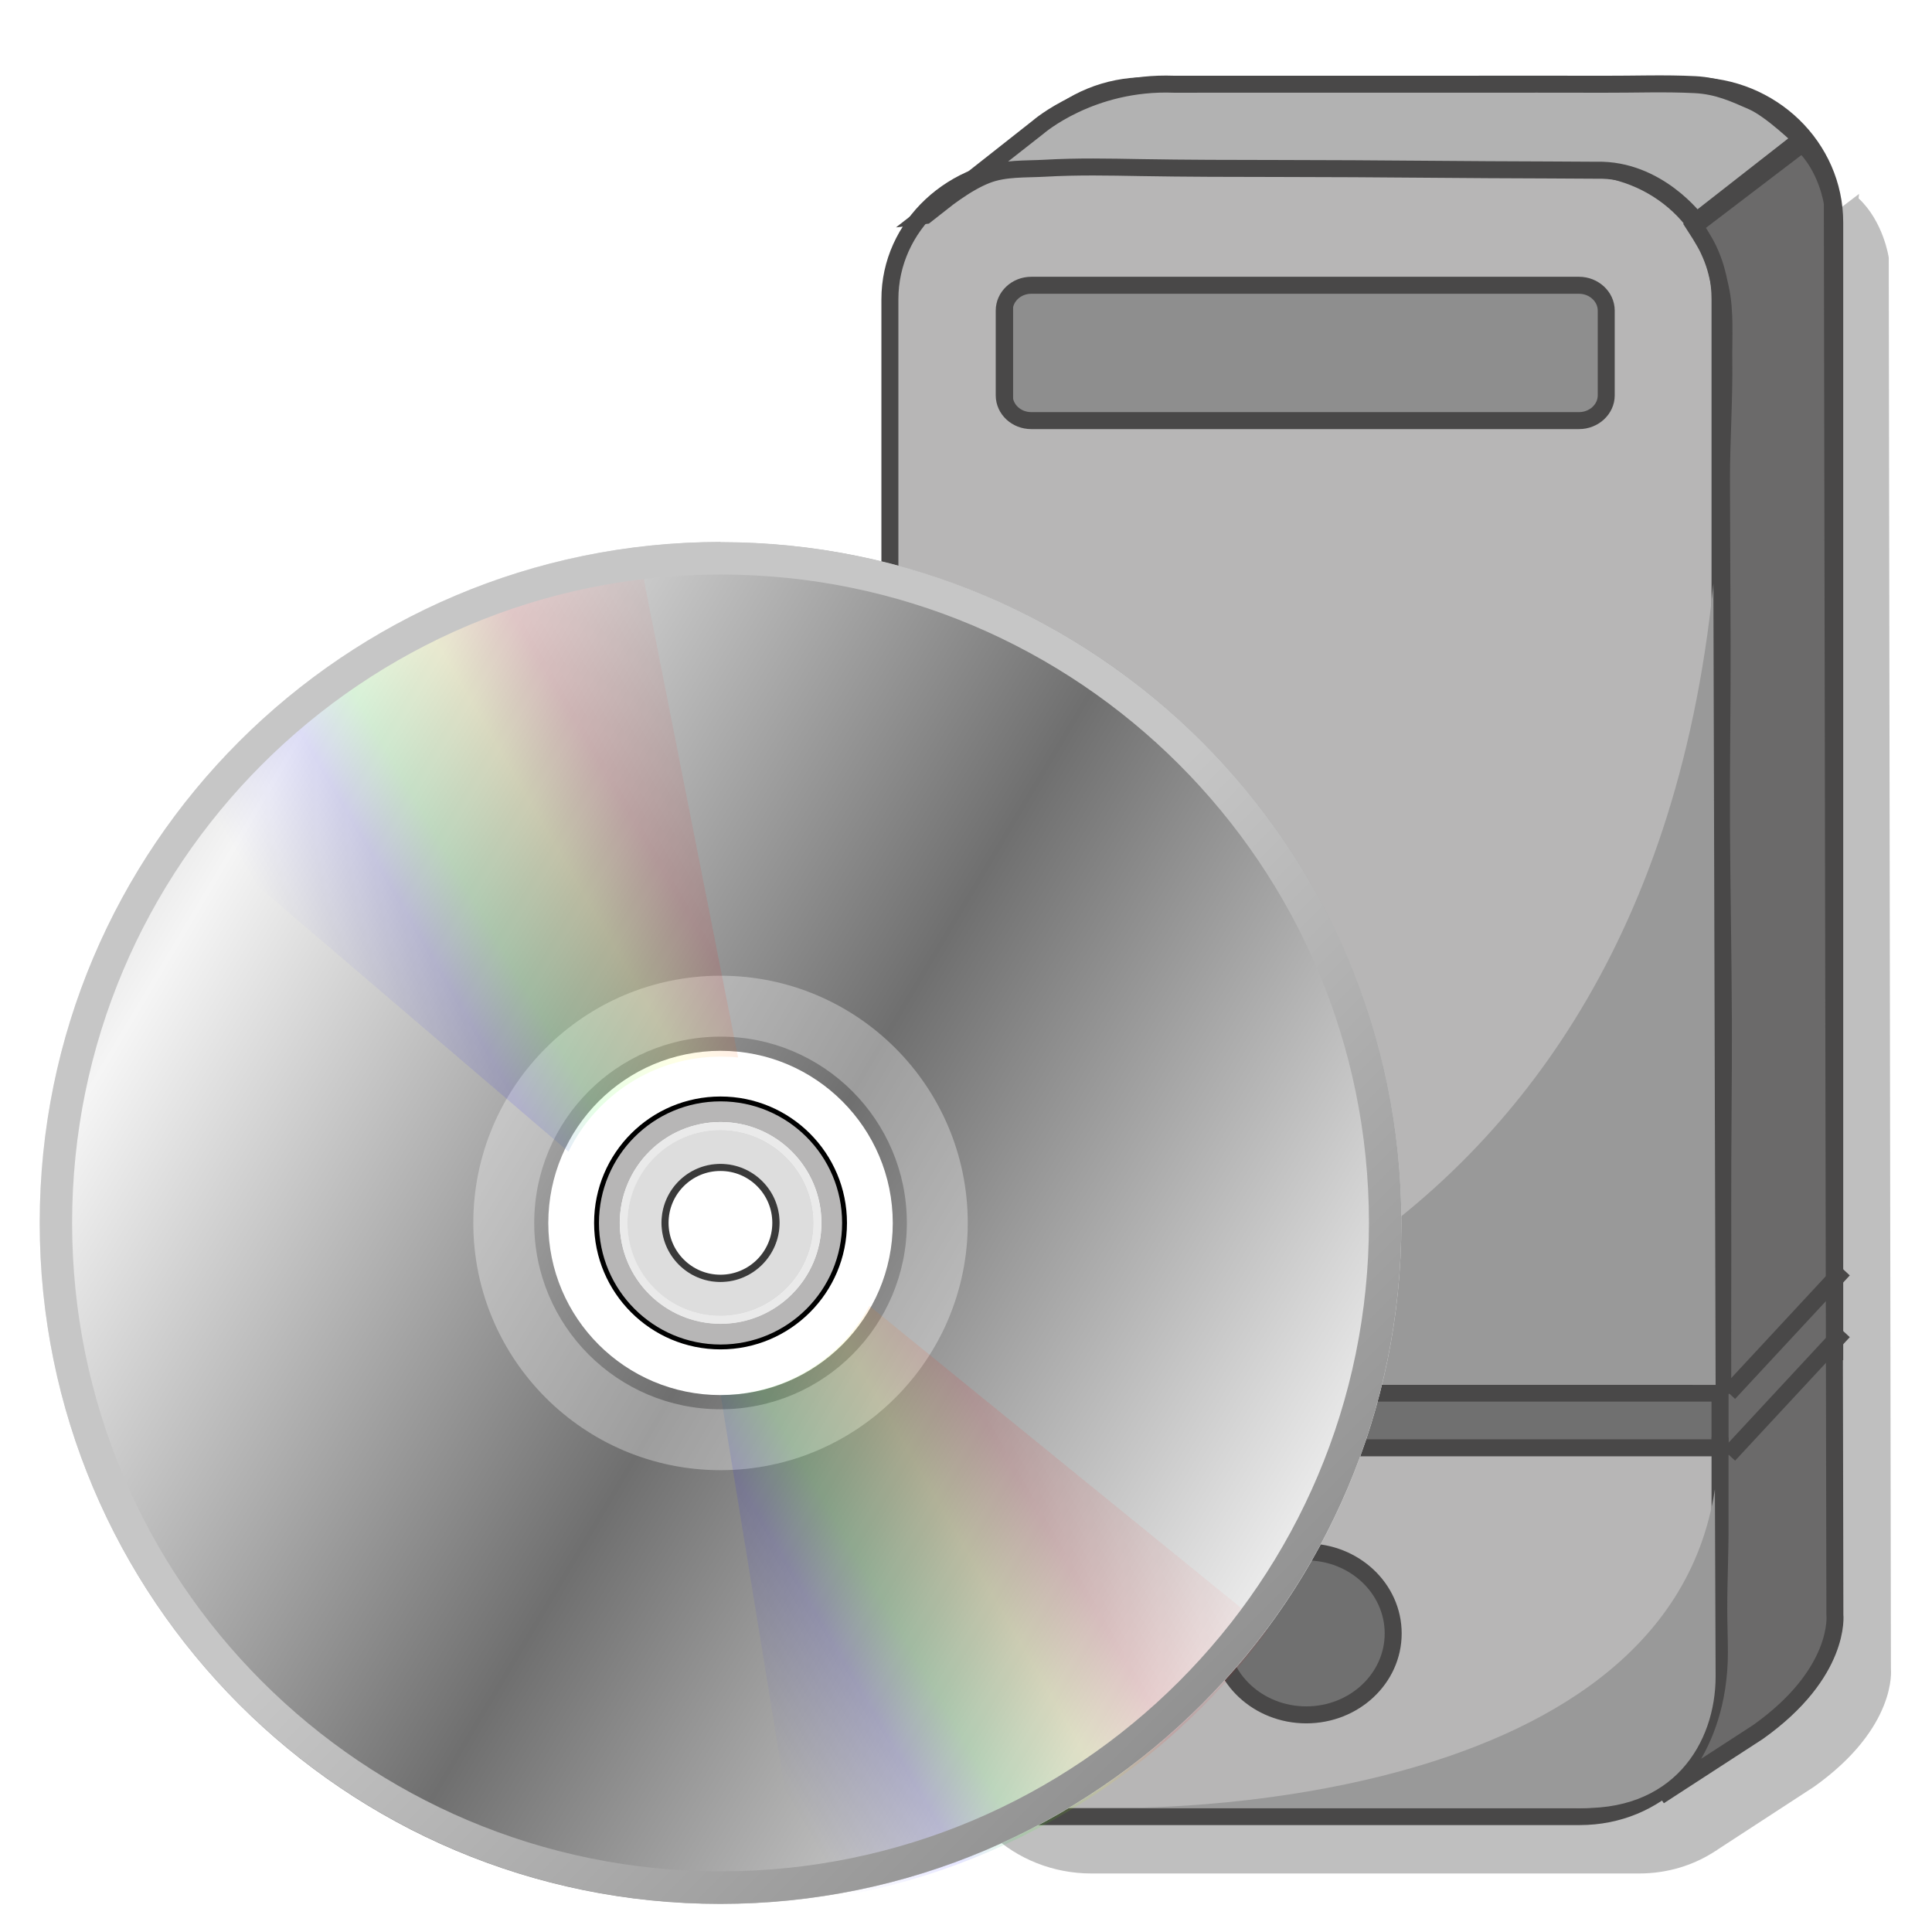 <?xml version="1.0" encoding="UTF-8" standalone="no"?>
<svg
   xmlns:dc="http://purl.org/dc/elements/1.1/"
   xmlns:cc="http://creativecommons.org/ns#"
   xmlns:rdf="http://www.w3.org/1999/02/22-rdf-syntax-ns#"
   xmlns:svg="http://www.w3.org/2000/svg"
   xmlns="http://www.w3.org/2000/svg"
   xmlns:xlink="http://www.w3.org/1999/xlink"
   xmlns:sodipodi="http://sodipodi.sourceforge.net/DTD/sodipodi-0.dtd"
   xmlns:inkscape="http://www.inkscape.org/namespaces/inkscape"
   version="1.1"
   xml:space="preserve"
   height="219px"
   viewBox="21.027 45.083 219 219"
   width="219px"
   enable-background="new 21.027 45.083 219 219"
   y="0px"
   x="0px"
   id="svg2"
   inkscape:version="0.47 r22583"
   sodipodi:docname="deployedsoftware.svg"><sodipodi:namedview
     pagecolor="#ffffff"
     bordercolor="#666666"
     borderopacity="1"
     objecttolerance="10"
     gridtolerance="10"
     guidetolerance="10"
     inkscape:pageopacity="0"
     inkscape:pageshadow="2"
     inkscape:window-width="640"
     inkscape:window-height="483"
     id="namedview123"
     showgrid="false"
     inkscape:zoom="1.0776256"
     inkscape:cx="109.5"
     inkscape:cy="109.5"
     inkscape:window-x="0"
     inkscape:window-y="0"
     inkscape:window-maximized="0"
     inkscape:current-layer="svg2" /><defs
     id="defs6"><filter
       id="filter4791"><feGaussianBlur
         stdDeviation="1.386"
         id="feGaussianBlur9" /></filter><filter
       id="filter4539"
       color-interpolation-filters="sRGB"><feGaussianBlur
         stdDeviation="2.2"
         id="feGaussianBlur12" /></filter><linearGradient
       id="linearGradient3280"
       y2="521"
       xlink:href="#linearGradient5241"
       spreadMethod="reflect"
       gradientUnits="userSpaceOnUse"
       x2="-3.6"
       gradientTransform="translate(235.865,-28.363)"
       y1="515"
       x1="-73.3" /><linearGradient
       id="linearGradient5241"><stop
         stop-color="#7c7c7c"
         offset="0"
         id="stop16" /><stop
         stop-color="#c6c6c6"
         offset="1"
         id="stop18" /></linearGradient><linearGradient
       id="linearGradient3282"
       y2="521"
       xlink:href="#linearGradient5241"
       spreadMethod="reflect"
       gradientUnits="userSpaceOnUse"
       x2="-3.6"
       gradientTransform="translate(241.355,-29.278)"
       y1="515"
       x1="-73.3" /><linearGradient
       id="linearGradient3284"
       y2="369"
       spreadMethod="reflect"
       gradientUnits="userSpaceOnUse"
       x2="214"
       y1="474"
       x1="390"><stop
         stop-color="#6f6f6f"
         offset="0"
         id="stop22" /><stop
         stop-color="#f5f5f5"
         offset="1"
         id="stop24" /></linearGradient><filter
       id="filter11193"
       height="1.205"
       width="1.606"
       y="-0.102"
       x="-0.303"
       color-interpolation-filters="sRGB"><feGaussianBlur
         stdDeviation="18.144"
         id="feGaussianBlur33" /></filter><filter
       id="filter11189"
       height="1.211"
       width="1.355"
       y="-0.106"
       x="-0.178"
       color-interpolation-filters="sRGB"><feGaussianBlur
         stdDeviation="18.144"
         id="feGaussianBlur39" /></filter><filter
       id="filter11185"
       height="1.242"
       width="1.264"
       y="-0.121"
       x="-0.132"
       color-interpolation-filters="sRGB"><feGaussianBlur
         stdDeviation="18.144"
         id="feGaussianBlur45" /></filter><filter
       id="filter11181"
       height="1.309"
       width="1.217"
       y="-0.155"
       x="-0.109"
       color-interpolation-filters="sRGB"><feGaussianBlur
         stdDeviation="18.144"
         id="feGaussianBlur51" /></filter><inkscape:perspective
       id="perspective2890"
       inkscape:persp3d-origin="0.5 : 0.33333333 : 1"
       inkscape:vp_z="1 : 0.5 : 1"
       inkscape:vp_y="0 : 1000 : 0"
       inkscape:vp_x="0 : 0.5 : 1"
       sodipodi:type="inkscape:persp3d" /><linearGradient
       inkscape:collect="always"
       xlink:href="#linearGradient3284-1"
       id="linearGradient3708"
       gradientUnits="userSpaceOnUse"
       spreadMethod="reflect"
       x1="390.2"
       y1="473.8"
       x2="213.7"
       y2="368.7"
       gradientTransform="matrix(0.493,0,0,0.493,-75.823,-123.848)" /><linearGradient
       id="linearGradient3284-1"
       x1="390.2"
       spreadMethod="reflect"
       gradientUnits="userSpaceOnUse"
       y1="473.8"
       x2="213.7"
       y2="368.7"><stop
         stop-color="#6f6f6f"
         offset="0"
         id="stop14" /><stop
         stop-color="#f5f5f5"
         offset="1"
         id="stop16-7" /></linearGradient><linearGradient
       inkscape:collect="always"
       xlink:href="#linearGradient3664"
       id="linearGradient3688"
       x1="-103.06"
       y1="167.633"
       x2="-28.06"
       y2="123.863"
       gradientUnits="userSpaceOnUse"
       gradientTransform="translate(181.847,-37.001)" /><linearGradient
       id="linearGradient3664"><stop
         style="stop-color:#0000ff;stop-opacity:0;"
         offset="0"
         id="stop3666" /><stop
         id="stop3668"
         offset="0.208"
         style="stop-color:#0000ff;stop-opacity:0.098;" /><stop
         id="stop3670"
         offset="0.324"
         style="stop-color:#00ff00;stop-opacity:0.098;" /><stop
         id="stop3672"
         offset="0.496"
         style="stop-color:#ffff00;stop-opacity:0.098;" /><stop
         id="stop3674"
         offset="0.639"
         style="stop-color:#ff0000;stop-opacity:0.098;" /><stop
         style="stop-color:#ff0000;stop-opacity:0;"
         offset="1"
         id="stop3676" /></linearGradient><filter
       color-interpolation-filters="sRGB"
       inkscape:collect="always"
       id="filter3714"><feGaussianBlur
         inkscape:collect="always"
         stdDeviation="2.827"
         id="feGaussianBlur3716" /></filter><linearGradient
       inkscape:collect="always"
       xlink:href="#linearGradient5241-4"
       id="linearGradient3753"
       x1="539.031"
       y1="423.844"
       x2="434.031"
       y2="318.844"
       gradientUnits="userSpaceOnUse"
       gradientTransform="translate(-325.926,-208.964)" /><linearGradient
       id="linearGradient5241-4"><stop
         stop-color="#7c7c7c"
         offset="0"
         id="stop8" /><stop
         stop-color="#c6c6c6"
         offset="1"
         id="stop10" /></linearGradient><linearGradient
       y2="318.844"
       x2="434.031"
       y1="423.844"
       x1="539.031"
       gradientTransform="translate(-325.926,-208.964)"
       gradientUnits="userSpaceOnUse"
       id="linearGradient2923"
       xlink:href="#linearGradient5241-4"
       inkscape:collect="always" /></defs><filter
     id="filter53"><feGaussianBlur
       stdDeviation="4"
       id="feGaussianBlur55" /></filter><path
     opacity="0.5"
     d="m230,80.9-9.94,8.09s0.929,1.48,1.28,2.28c0.586,1.33,0.792,2.24,1.12,3.88,0.471,2.3,0.286,4.8,0.312,7.12,0.044,3.88-0.22,7.81-0.219,11.7,0.004,5.3,0.049,10.6,0.062,15.9,0.017,6.09-0.089,12.2-0.062,18.3,0.031,6.36,0.136,12.6,0.156,19,0.021,6.21-0.079,12.4-0.062,18.6,0.017,5.73-0.017,11.7,0,17.4,0.001,0.305,0.062,0.445,0.062,0.75l-0.281,4.78c0.001,0.355-0,0.894,0,1.31h-76.1v23.3c0,7.17,5.84,13,13,13h50.4c2.67,0,5.07-0.824,7.06-2.22,0,0,0.055-0.025,0.062-0.031,0.054-0.039,0.102-0.086,0.156-0.125l8.84-6.16c7.7-5.85,7.09-11.6,7.09-11.6l-0.2-139s-0.473-3.54-2.78-5.84zm-45.4,139c4.42,0,8,3.6,8,8.03s-3.58,8.03-8,8.03c-4.43,0-8-3.6-8-8.03s3.57-8.03,8-8.03z"
     transform="matrix(1.231,0,0,1.151,-51.373,-26.053)"
     filter="url(#filter4791)"
     stroke-miterlimit="4"
     stroke-width="0"
     fill="#000"
     id="path57" /><path
     opacity="0.897"
     d="m155,222s24.1-27.5,32.2-43.4c11.8-23.2,22.7-74.1,22.7-74.1l1.42,97.7z"
     stroke-miterlimit="4"
     stroke-width="0"
     fill="#613e61"
     id="path59" /><path
     d="m122,203,0,3.32,0,3.19,0,17.4c0,8.26,8.14,15,18.2,15h70.4c10,0,18.1-6.7,18.1-15v-26.8h-106v2.87z"
     stroke="#494848"
     stroke-width="1.925"
     fill="#707070"
     id="path61" /><path
     d="m229,70.3c0-8.54-7.17-15.5-16-15.5h-62.1c-8.85,0-16,6.92-16,15.5v128h94.1v-128z"
     stroke="#494848"
     stroke-width="1.925"
     fill="#8e8e8e"
     id="path63" /><path
     d="m122,236c0,8.26,7.18,15,16,15h62.1c8.85,0,15.3-6.86,16-15v-26.8h-94.1v26.8zm47.1-15c5.44,0,9.85,4.14,9.85,9.24s-4.41,9.23-9.85,9.23c-5.45,0-9.87-4.13-9.87-9.23s4.42-9.24,9.87-9.24z"
     stroke="#494848"
     stroke-width="1.925"
     fill="#b7b6b6"
     id="path65" /><path
     d="m216,79c0-8.28-7.17-15-16-15h-62.1c-8.85,0-16,6.7-16,15v124h94.1v-124zm-12.9,10.9c0,1.58-1.4,2.86-3.08,2.86h-62.1c-1.69,0-3.06-1.28-3.06-2.86v-9.61c0-1.58,1.37-2.87,3.06-2.87h62.1c1.68,0,3.08,1.29,3.08,2.87v9.61z"
     stroke="#494848"
     stroke-width="1.925"
     fill="#b7b6b6"
     id="path67" /><path
     d="m126,69.5c0.007-0.004,12.7-10,12.7-10s5.97-5.23,15.4-4.87c1.72,0,3.44,0,5.17-0.001,4.2-0.005,8.41,0,12.6-0.001,5.3-0.001,10.6-0.005,15.9,0,5,0.005,9.99-0.017,15,0.004,3.48,0.014,6.96-0.129,10.4,0.047,2.57,0.13,4.45,1.01,6.52,1.92,2.14,0.941,5.52,4.24,5.52,4.24l-11.9,9.3s-4.36-5.93-11.3-5.76c-1.84-0.012-3.68-0.026-5.52-0.031-4.5-0.012-9-0.04-13.5-0.078-5.65-0.048-11.3-0.083-17-0.088-5.23-0.005-10.5-0.012-15.7-0.102-3.53-0.062-7.05-0.142-10.8,0.071-2.21,0.127-4.56-0.03-6.6,0.763-2.45,0.945-4.96,3-7.01,4.6z"
     stroke="#494848"
     stroke-width="1.925"
     fill="#b2b2b2"
     id="path69" /><path
     d="m216,208c0.011,2.67-0.011,7.16,0,9.83,0.017,3.38-0.153,6.46-0.143,9.83,0.005,1.43,0.071,3.29,0.071,4.72,0,11.4-6.82,16.3-6.82,16.3l11.2-7.27c9.47-6.73,8.71-13.3,8.71-13.3l-0.29-160s-0.568-4.07-3.41-6.73l-12.2,9.3s1.13,1.73,1.56,2.66c0.722,1.54,0.964,2.54,1.37,4.43,0.579,2.65,0.346,5.56,0.379,8.24,0.054,4.46-0.264,8.98-0.262,13.4,0.005,6.1,0.054,12.2,0.071,18.3,0.021,7.01-0.104,14-0.071,21.1,0.038,7.32,0.189,14.5,0.214,21.9,0.026,7.15-0.092,14.2-0.072,21.4,0.021,6.59-0.021,13.5,0,20.1,0.001,0.351,0.072,0.513,0.072,0.864"
     stroke="#494848"
     stroke-width="1.925"
     fill="#6b6a6a"
     id="path71" /><line
     stroke-width="1.93"
     y2="189"
     y1="203"
     stroke="#494848"
     x2="230"
     x1="217"
     fill="#353434"
     id="line73" /><line
     stroke-width="1.93"
     y2="196"
     y1="210"
     stroke="#494848"
     x2="230"
     x1="217"
     fill="#353434"
     id="line75" /><line
     stroke-width="1.93"
     y2="210"
     y1="201"
     stroke="#494848"
     x2="216"
     x1="216"
     fill="#8e8e8e"
     id="line77" /><path
     fill="#999"
     d="m137,202s78.5,0.067,78.5,0.067l-0.253-90.8c-8.37,83.6-78.2,90.7-78.2,90.7z"
     id="path79" /><path
     fill="#999"
     d="m148,250,51.4,0c11.3,0.645,16.1-7.35,16.1-14.9l-0.082-21.2c-5.71,37.2-67.4,36.1-67.4,36.1z"
     id="path81" /><g
     transform="matrix(0.735,0,0,0.735,23.245,102.947)"
     id="g2870"><path
       id="maindisk"
       d="m 108.081,4.855 c -57.914,0 -104.975,47.061 -104.975,105.025 0,57.963 47.037,105.025 104.975,105.025 57.963,0 105.025,-47.051 105.025,-105.025 0,-57.973 -47.051,-104.975 -105.025,-104.975 z m 0,78.929 c 14.395,0 26.086,11.677 26.086,26.066 0,14.395 -11.691,26.086 -26.086,26.086 -14.395,0 -26.066,-11.691 -26.066,-26.086 0,-14.395 11.677,-26.066 26.066,-26.066 z"
       style="color:#000000;fill:url(#linearGradient3708)" /><path
       id="whiteouter"
       d="m 108.105,83.333 c -14.666,0 -26.563,11.897 -26.563,26.563 0,14.666 11.897,26.531 26.563,26.531 14.666,0 26.562,-11.865 26.562,-26.531 0,-14.666 -11.897,-26.563 -26.562,-26.563 z m 0,7.062 c 10.77,0 19.5,8.73 19.5,19.5 0,10.77 -8.73,19.5 -19.5,19.5 -10.77,0 -19.5,-8.73 -19.5,-19.5 0,-10.77 8.73,-19.5 19.5,-19.5 z"
       style="color:#000000;fill:#ffffff;fill-opacity:1;fill-rule:nonzero;stroke:none;stroke-width:1;marker:none;visibility:visible;display:inline;overflow:visible;enable-background:accumulate" /><path
       id="mediumgrey"
       d="m 108.105,90.88 c -10.493,0 -19,8.507 -19,19 0,10.493 8.507,19 19,19 10.493,0 19,-8.507 19,-19 0,-10.493 -8.507,-19 -19,-19 z m 0,3.438 c 8.588,0 15.562,6.974 15.562,15.563 0,8.588 -6.974,15.531 -15.562,15.531 -8.588,0 -15.531,-6.943 -15.531,-15.531 0,-8.588 6.943,-15.563 15.531,-15.563 z"
       style="color:#000000;fill:#b7b6b6;fill-opacity:1;fill-rule:nonzero;stroke:none;stroke-width:1;marker:none;visibility:visible;display:inline;overflow:visible;enable-background:accumulate" /><path
       id="whiteinner"
       d="m 108.121,94.317 c -8.588,0 -15.562,6.974 -15.562,15.563 0,8.588 6.974,15.563 15.562,15.563 8.588,0 15.531,-6.974 15.531,-15.563 0,-8.588 -6.943,-15.563 -15.531,-15.563 z m 0,1.219 c 7.925,0 14.344,6.418 14.344,14.344 0,7.925 -6.418,14.344 -14.344,14.344 -7.925,0 -14.344,-6.418 -14.344,-14.344 0,-7.925 6.418,-14.344 14.344,-14.344 z"
       style="color:#000000;fill:#eaeaea;fill-opacity:1;fill-rule:nonzero;stroke:none;stroke-width:1;marker:none;visibility:visible;display:inline;overflow:visible;enable-background:accumulate" /><path
       id="lightgrey"
       d="m 108.09,95.536 c -7.925,0 -14.344,6.418 -14.344,14.344 0,7.925 6.418,14.344 14.344,14.344 7.925,0 14.375,-6.418 14.375,-14.344 0,-7.925 -6.45,-14.344 -14.375,-14.344 z m 0,5.25 c 5.026,0 9.125,4.068 9.125,9.094 0,5.026 -4.099,9.094 -9.125,9.094 -5.026,0 -9.094,-4.068 -9.094,-9.094 0,-5.026 4.068,-9.094 9.094,-9.094 z"
       style="color:#000000;fill:#dddddd;fill-opacity:1;fill-rule:nonzero;stroke:none;stroke-width:1;marker:none;visibility:visible;display:inline;overflow:visible;enable-background:accumulate" /><path
       id="blackhole"
       d="m 108.09,100.77 c -5.026,0 -9.094,4.068 -9.094,9.094 0,5.026 4.068,9.125 9.094,9.125 5.026,0 9.125,-4.099 9.125,-9.125 0,-5.026 -4.099,-9.094 -9.125,-9.094 z m 0,1.094 c 4.418,0 8,3.582 8,8 0,4.418 -3.582,8 -8,8 -4.418,0 -8,-3.582 -8,-8 0,-4.418 3.582,-8 8,-8 z"
       style="color:#000000;fill:#3a3a3a;fill-opacity:1;fill-rule:nonzero;stroke:none;stroke-width:1;marker:none;visibility:visible;display:inline;overflow:visible;enable-background:accumulate" /><path
       id="translucentring"
       d="m 108.105,71.752 c -21.057,0 -38.128,17.07 -38.128,38.128 0,21.057 17.07,38.128 38.128,38.128 21.057,0 38.128,-17.07 38.128,-38.128 0,-21.057 -17.07,-38.128 -38.128,-38.128 z m 0,9.394 c 15.869,0 28.734,12.865 28.734,28.734 0,15.869 -12.865,28.734 -28.734,28.734 -15.869,0 -28.734,-12.865 -28.734,-28.734 0,-15.869 12.865,-28.734 28.734,-28.734 z"
       style="color:#000000;fill:#ffffff;fill-opacity:0.324;fill-rule:nonzero;stroke:none;stroke-width:1;marker:none;visibility:visible;display:inline;overflow:visible;enable-background:accumulate" /><path
       id="blackring"
       d="m 108.105,90.38 c -10.77,0 -19.5,8.73 -19.5,19.5 0,10.77 8.73,19.5 19.5,19.5 10.77,0 19.5,-8.73 19.5,-19.5 0,-10.77 -8.73,-19.5 -19.5,-19.5 z m 0,0.75 c 10.355,0 18.75,8.395 18.75,18.75 0,10.355 -8.395,18.75 -18.75,18.75 -10.355,0 -18.75,-8.395 -18.75,-18.75 0,-10.355 8.395,-18.75 18.75,-18.75 z"
       style="color:#000000;fill:#000000;fill-opacity:1;fill-rule:nonzero;stroke:none;stroke-width:1;marker:none;visibility:visible;display:inline;overflow:visible;enable-background:accumulate" /><path
       id="path2856"
       d="M 95.375,6.076 C 66.36,9.586 40.951,24.955 24.187,47.201 L 84.656,98.889 c 4.236,-8.668 13.145,-14.656 23.438,-14.656 0.921,0 1.823,0.032 2.719,0.125 L 95.375,6.076 z M 131.062,122.67 c -4.405,8.156 -13.029,13.707 -22.938,13.719 l 12.719,78.188 c 29.358,-3.566 55.003,-19.244 71.75,-41.906 l -61.531,-50 z"
       style="fill:url(#linearGradient3688);fill-opacity:1;stroke:none;filter:url(#filter3714)" /><path
       id="diskedge"
       d="m 108.074,4.88 c -57.963,0 -104.969,47.03 -104.969,104.969 0,57.963 47.03,105.031 104.969,105.031 57.963,0 105.031,-47.058 105.031,-105.031 0,-57.973 -47.058,-104.969 -105.031,-104.969 z m 0.031,5 c 55.228,0 100,44.772 100,100 0,55.228 -44.772,100 -100,100 -55.228,0 -100,-44.772 -100,-100 0,-55.228 44.772,-100 100,-100 z"
       style="color:#000000;fill:url(#linearGradient2923);fill-opacity:1;stroke:none;enable-background:accumulate" /></g></svg>